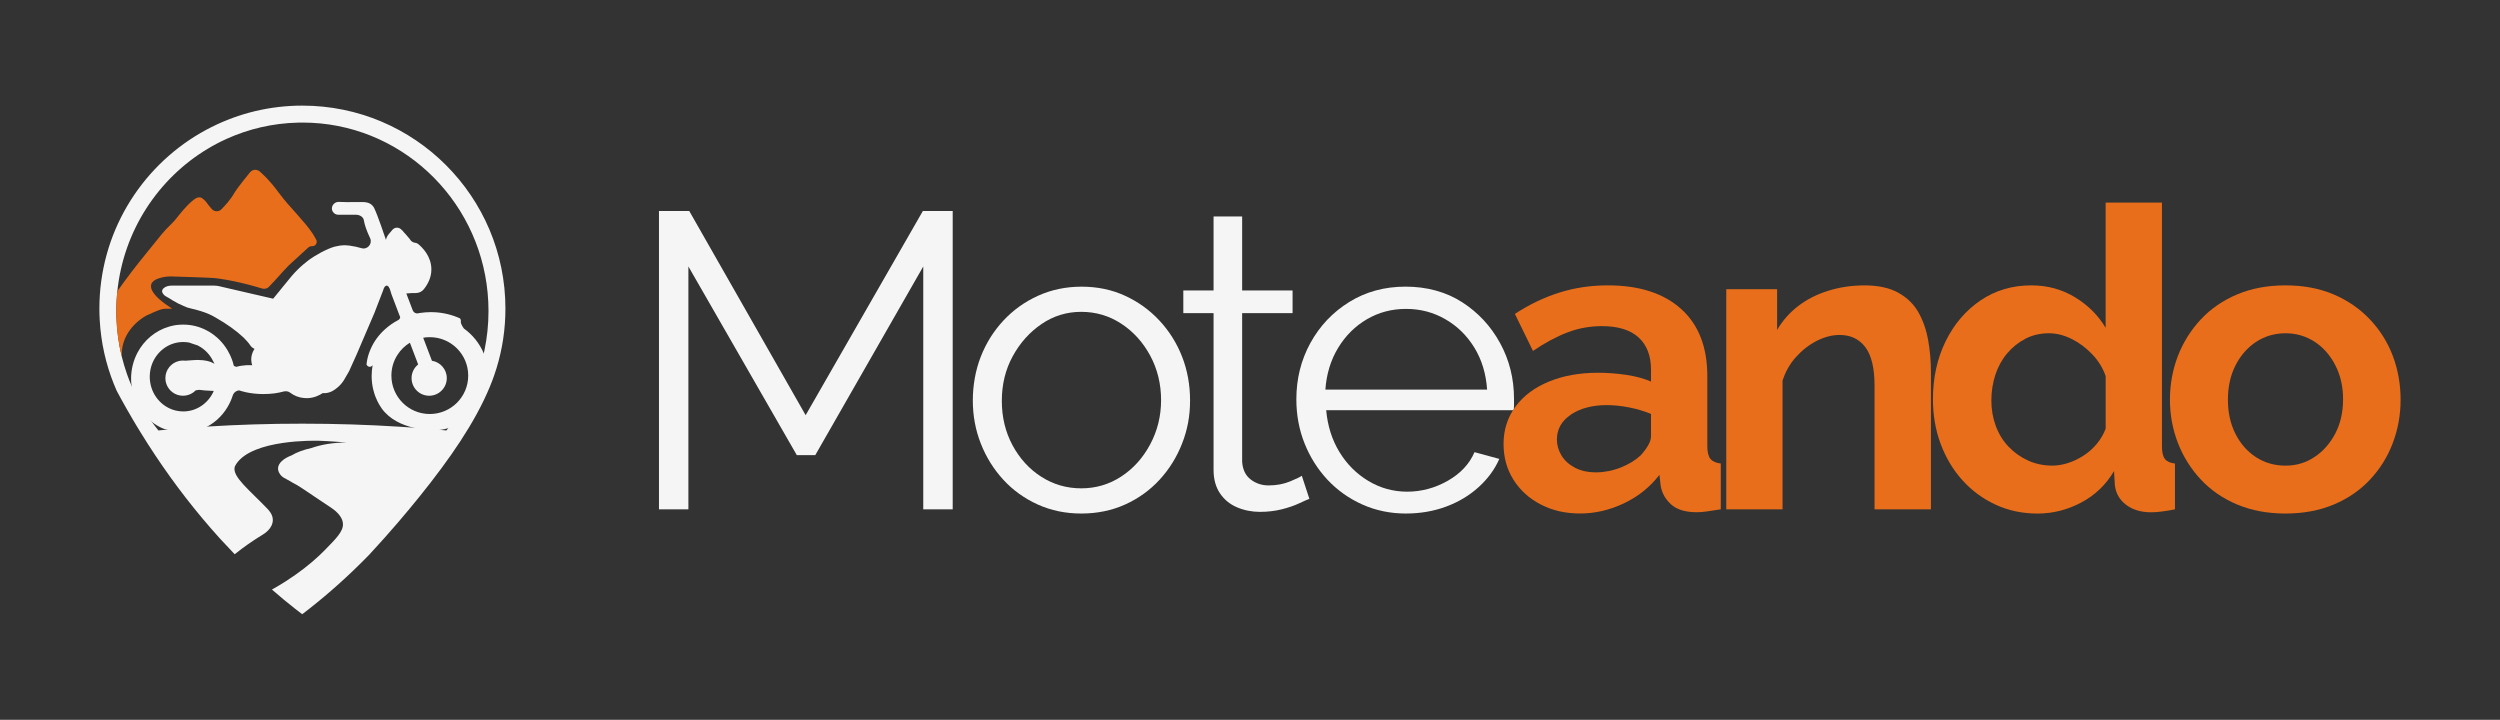 <?xml version="1.0" encoding="UTF-8"?>
<svg id="Capa_1" xmlns="http://www.w3.org/2000/svg" version="1.1" viewBox="0 0 960.35 276.51">
  <rect x="0" y="0" width="960.35" height="276.51" fill="#333333" stroke="none"/>
  <!-- Generator: Adobe Illustrator 29.4.0, SVG Export Plug-In . SVG Version: 2.1.0 Build 152)  -->
  <defs>
    <style>
      .st0 {
        fill: #e86e1b;
      }

      .st1 {
        fill: #f5f5f5;
      }
    </style>
  </defs>
  <path class="st1" d="M116.17,40.57c-12.56,0-24.44,2.97-34.95,8.26-1.41.7-2.79,1.44-4.14,2.23-23.26,13.5-38.9,38.67-38.9,67.5,0,1.5.04,2.98.13,4.45.06,1.09.14,2.17.25,3.25.82,8.43,2.99,16.46,6.28,23.88.5.94,1.01,1.87,1.52,2.8,0,0,0,.01,0,.01,1.46,2.67,2.96,5.3,4.49,7.9h0c.52.89,1.04,1.77,1.57,2.65.01.02.03.04.04.06.5.84,1.01,1.68,1.53,2.51,7.25,11.79,15.18,22.82,23.69,32.98,2.18,2.61,4.41,5.16,6.66,7.65.18.2.36.4.54.59,1.52,1.66,3.04,3.29,4.59,4.89.23.24.46.48.69.72.91-.73,1.86-1.47,2.85-2.21.02,0,.03,0,.05-.03,1.3-.97,2.66-1.92,4.07-2.86,0-.01.01-.02.02-.02.58-.39,1.17-.77,1.76-1.15.64-.41,1.27-.8,1.91-1.19.02,0,.05-.03.07-.04,1.56-.94,2.74-2.11,3.37-3.42.35-.72.54-1.48.54-2.26,0-2.09-1.48-3.67-2.13-4.34-6.85-7.15-13.41-12.2-12.53-15.94.03-.13.13-.5.64-1.26,6.3-9.44,30.06-8.92,31.77-8.87,4.2.12,10.72.7,10.72.7-.15-.01-.31-.01-.46-.01-4.81,0-9.31.76-13.09,2.07-.01,0-.03.01-.04.02-3.11.68-5.75,1.67-7.61,2.81h-.01c-3.23,1.23-5.26,3.06-5.26,5.1,0,.74.36,1.46.36,1.46.52,1.15,1.41,1.77,1.8,2.01l2.48,1.37s.01,0,.02.01c.73.48,1.33.77,1.46.84.4.19,1.18.63,2.89,1.71,3.94,2.64,7.87,5.28,11.8,7.92h.01c3.77,2.66,4.09,5.07,4.12,5.9.12,2.89-2.43,5.48-7.25,10.37-.84.86-1.49,1.47-1.95,1.9-3.43,3.21-7.68,6.52-12.51,9.64-.14.09-.29.18-.43.27-1.72,1.1-3.44,2.12-5.14,3.06,2.91,2.55,5.86,5,8.87,7.36h.01c.77.61,1.53,1.2,2.31,1.79h.01c.14.12.28.23.43.33.14-.1.28-.21.41-.31.82-.63,1.64-1.26,2.45-1.9,7.6-5.98,14.91-12.54,21.89-19.64.42-.42.83-.84,1.24-1.27,0,0,.01-.01.01-.02,7.95-8.58,14.32-16.16,19.04-22.02,11.64-14.45,21.32-28.42,27-42.13,1.41-3.4,2.23-5.98,2.66-7.4,2.19-7.18,3.36-14.79,3.36-22.69,0-43.07-34.92-77.99-77.99-77.99ZM186.09,134.58c-.08.39-.17.78-.26,1.17-.33,1.49-.71,2.96-1.14,4.4-.03.12-.06.24-.1.36-.07.22-.13.44-.21.66v.02c-.7,2.26-1.51,4.48-2.41,6.64-.19.43-.37.86-.56,1.29-.57,1.28-1.17,2.55-1.82,3.79-.21.41-.43.83-.65,1.24-.27.5-.55,1.01-.84,1.51-.49.86-1,1.71-1.52,2.55-.64,1.03-1.31,2.04-2.01,3.04-.01.01-.02.02-.02.03-.08.11-.15.21-.23.32-.07.1-.14.2-.21.3-.52.74-1.06,1.46-1.62,2.18-.11.14-.22.28-.33.42-.22.29-.44.58-.68.86-.6-.06-1.2-.12-1.81-.17-.2-.02-.39-.04-.59-.05-2.16-.21-4.34-.41-6.55-.58-.22-.02-.43-.04-.63-.05-1.08-.08-2.17-.17-3.27-.25-1.75-.12-3.51-.24-5.29-.35h-.01c-11.9-.76-24.37-1.16-37.21-1.16s-24.78.38-36.46,1.11c-.4.02-.8.04-1.19.07-.44.03-.88.06-1.32.09-.44.03-.87.06-1.31.09-2.65.19-5.26.38-7.84.6-.62.05-1.24.1-1.85.15-.18.02-.35.03-.53.05-.53.05-1.06.09-1.58.14-1.07.1-2.14.2-3.19.3-.87-1.07-1.7-2.16-2.51-3.28-.73-1.03-1.45-2.07-2.13-3.14-.03-.05-.06-.09-.09-.14-.13-.2-.25-.4-.38-.6,0,0,0-.02-.02-.03-.29-.46-.56-.91-.83-1.36-.48-.81-.95-1.64-1.4-2.47,0-.02-.02-.03-.03-.05-.15-.28-.3-.57-.46-.86-.22-.42-.44-.85-.65-1.28-.03-.08-.07-.14-.1-.21-.61-1.22-1.18-2.46-1.71-3.72-.64-1.47-1.22-2.97-1.75-4.49-.76-2.15-1.42-4.35-1.97-6.59-.01-.04-.02-.07-.03-.11h0c-1.21-4.92-1.91-10.02-2.08-15.28-.02-.75-.03-1.5-.03-2.25,0-.47,0-.95.02-1.42,0-.48.02-.95.04-1.42.01-.33.02-.65.04-.97.03-.63.07-1.25.12-1.88,0-.03,0-.06.01-.1.03-.43.07-.87.12-1.3v-.05s.01-.08.01-.13h0c.01-.11.02-.21.03-.3,2.39-23.32,15.71-43.35,34.68-54.75,2.33-1.4,4.75-2.68,7.25-3.81,8.45-3.83,17.76-6.04,27.56-6.26.54-.01,1.07-.02,1.61-.02,2.33,0,4.64.11,6.91.33,36.24,3.52,64.57,34.45,64.57,72.08,0,5.17-.54,10.22-1.56,15.09Z"/>
  <path class="st0" d="M120.91,94.27c-.24.16-.52.26-.8.28-.21.01-.42.03-.63.04-.4.03-.77.2-1.05.48l-7.38,6.76c-2.73,2.73-5.07,5.66-7.8,8.39-.67.67-1.66.88-2.56.61-3.84-1.17-7.54-2.12-10.98-2.82-1.59-.34-3.13-.61-4.59-.83-.02-.01-.04-.01-.06-.01-.42-.08-.87-.14-1.33-.19-.18-.03-.36-.05-.54-.07,0,0-.29-.04-.64-.08-1.44-.18-14.11-.55-16.53-.63-1.32-.04-3.02.05-5.07.73-1.51.5-2.5,1.25-2.83,2.25-.47,1.45.47,3.26,2.53,5.24.54.53,1.15,1.06,1.84,1.59.28.23.58.46.89.68.68.51,1.42,1.02,2.22,1.53l.54.34c-.99.02-1.99.03-2.98.05,0,0,0,0,0,0-1.03.13-1.79.4-2.44.65-.76.3-2.41.97-4.54,1.98h0c-5.69,3.27-9.41,8.72-9.41,14.89,0,.34.01.68.04,1.01-1.23-4.95-1.95-10.1-2.12-15.4-.02-.75-.03-1.5-.03-2.25,0-2.34.11-4.64.33-6.92.04-.43.19-.83.44-1.19,3.01-4.27,6.73-9.16,10.9-14.25,5.77-7.04,6.02-7.75,9.69-11.31.48-.46.93-.96,1.35-1.47,2.25-2.78,4.27-5.4,6.89-7.49.59-.47,1.67-1.27,2.77-1,.28.07.49.19.62.28.01,0,.01.01.02.01.17.12.42.32.71.58.76.69,1.19,1.34,1.31,1.52.28.4.77,1.03,1.67,2.05.99,1.12,2.73,1.13,3.75.05,1.38-1.47,3.17-3.21,5.06-6.47,0,0,.97-1.67,5.68-7.45.26-.31.85-1.03,1.8-1.18.81-.13,1.51.21,1.9.43.15.13.39.34.68.6,3.55,3.21,5.59,6.06,7.07,8.02,2.6,3.46,3.71,4.46,6.27,7.41,2.93,3.37,4.63,5.2,6.43,7.86.51.76,1.04,1.72,1.48,2.53.4.75.17,1.69-.54,2.17Z"/>
  <path class="st1" d="M187.1,139.77c-.3-1.39-.72-2.74-1.27-4.02-1.61-3.84-4.26-7.13-7.61-9.54,0,0-1.33-1.7-1.2-2.67.01-.08.07-.36-.04-.7-.07-.25-.2-.43-.28-.54-.36-.17-.73-.32-1.1-.47-3.08-1.24-6.5-1.93-10.09-1.93-1.45,0-2.85.12-4.23.33h-.01c-.29.05-.59.1-.89.16-.18.01-.54.01-.93-.19-.6-.31-.83-.85-.9-.99l-1.94-5.09-.52-1.39c.76-.05,1.53-.11,2.29-.16h1.35c1.18,0,2.31-.52,3.05-1.43,1.74-2.17,2.89-4.68,2.93-7.52v-.13c0-5.13-3.61-8.57-5.07-9.75-.3-.25-.66-.41-1.04-.45-.34-.03-.8-.14-1.25-.43-.53-.35-.82-.8-.94-1.04l-1.89-2.21-.04.04s-.01-.02-.03-.03l.02-.02-1.05-1.22-.04.04c-.47-.6-1.14-.97-1.89-.97-.82,0-1.56.46-2.04,1.19h-.01s-1.13,1.34-1.13,1.34h.01c-.51.58-.88,1.32-1.06,2.16-.31-.93-3.19-9.54-4.51-12.19-.11-.25-.35-.69-.81-1.13-1.13-1.09-2.71-1.22-3.69-1.2-4.95.04-8.07.03-8.81-.05-.09-.01-.45-.05-.88.04-.61.13-1.02.45-1.1.52-.59.46-.96,1.17-.96,1.95,0,.33.07.59.1.69.15.49.45.86.77,1.14.45.4,1.04.58,1.65.58h6.71c.95,0,1.81.34,2.38.88.62.58.7,1.37.75,1.66.21,1.25.81,3.25,2.39,6.63.82,2.15-1.19,4.35-3.4,3.67-.68-.21-1.39-.39-2.11-.55-1.9-.41-3.39-.57-4.15-.57-.4,0-.8.02-.8.02-.45.02-.89.06-1.32.13-.85.15-1.52.29-1.86.37-.77.21-1.42.46-2.07.72-4.55,1.89-7.99,4.49-7.99,4.49-.71.54-1.42,1.1-2.12,1.71-.78.67-1.52,1.35-2.21,2.05-.75.75-1.46,1.5-2.1,2.26-.27.33-.54.66-.8.97l-3.11,3.8h0s-1.07,1.33-1.07,1.33h-.01c-.73.9-1.46,1.79-2.19,2.68l-5.39-1.24-10.58-2.45-.41-.09c-1.29-.3-2.57-.6-3.86-.9-.1-.02-.19-.05-.28-.07-.69-.17-1.4-.27-2.1-.27h-16.46c-1.26,0-2.38.4-3.02,1.02-.37.34-.57.75-.57,1.19,0,.07.01.14.02.22h0c.08.23.24.59.55.96.56.67,1.14.83,2.35,1.56.29.16.73.44,1.26.81h.01c1.21.74,2.58,1.43,4.09,2.07.31.15.64.28.97.41,0,0,.19.08.38.15,1.18.43,5.75,1.18,9.43,3.05.21.1.56.28.98.53,0,.01.01.01.01.01.15.08.3.16.45.25,4.38,2.48,8.08,5.16,10.63,7.57.08.07.15.14.23.21,1.11,1.09,1.99,2.12,2.59,3.05.28.43.68.77,1.14,1.02.13.07.27.13.4.2-.25.39-.46.79-.65,1.2-.14.35-.26.71-.36,1.07-.16.58-.24,1.19-.24,1.81,0,.75.12,1.49.36,2.21-.34-.01-.69-.02-1.05-.02-.67,0-1.73.01-3.08.22-.5.08-1.18.2-1.97.42-.25-.09-.5-.2-.75-.29-.03,0-.06-.02-.09-.04-.11-.07-.14-.2-.15-.23-.08-.31-.19-.74-.33-1.22-.16-.51-.48-1.5-1.03-2.68-.31-.66-.66-1.31-1.04-1.95-.86-1.43-1.89-2.77-3.05-3.94-.15-.14-.29-.28-.44-.42-.14-.13-.27-.25-.4-.38-.06-.05-.11-.09-.17-.14-.28-.25-.56-.48-.85-.71-.04-.03-.08-.06-.12-.1-.02,0-.03-.02-.05-.04-.1-.07-.2-.13-.29-.21-.04-.03-.07-.05-.11-.08-.06-.04-.1-.08-.15-.1-.09-.07-.18-.14-.28-.21-.11-.08-.22-.15-.33-.22-.02-.02-.06-.03-.08-.04-.11-.09-.21-.16-.32-.22-.16-.1-.32-.2-.49-.3-.18-.1-.37-.21-.55-.3-.19-.11-.37-.21-.56-.3-.19-.1-.38-.2-.57-.28-.14-.07-.3-.13-.44-.2-.39-.17-.79-.33-1.2-.48-.09-.04-.2-.07-.3-.1-.14-.05-.29-.1-.44-.14-.2-.07-.41-.14-.62-.19-.2-.06-.42-.11-.62-.16-.13-.03-.27-.06-.4-.09h-.02s-.04-.01-.05-.01c-.02-.01-.03-.01-.05-.01,0-.01-.03-.01-.04-.01h-.01s-.04,0-.07-.02c-.07-.02-.15-.04-.23-.05-.01,0-.03-.01-.04-.01-.16-.03-.3-.06-.46-.08h-.02s-.07-.01-.1-.02c-.14-.02-.29-.04-.43-.06-.18-.03-.38-.05-.57-.07-.11,0-.22-.02-.32-.03-.22-.02-.43-.03-.65-.05-.22-.01-.44-.02-.66-.02-.14-.01-.29-.01-.45-.01h-.07c-.08,0-.16,0-.24.01-.08-.01-.16,0-.24.01h-.03s-.02,0-.02,0c-.01-.01-.02,0-.02,0-.01-.01-.02,0-.02,0,0-.01-.02-.01-.03,0-.01-.01-.03-.01-.04,0-.03-.01-.06-.01-.09,0-.09,0-.19,0-.28.01-.03,0-.06,0-.08.01-.03,0-.06,0-.09,0h-.11c-.13.01-.24.02-.36.03-.14.01-.31.02-.46.04-.03,0-.05,0-.1.01h-.01s-.04.01-.06.01h-.01c-.22.02-.46.05-.7.09-.32.05-.65.11-.98.19-.36.08-.72.16-1.07.26-.12.03-.24.06-.36.11-5.22,1.52-9.57,5.2-12.12,10.04h0c-1.54,2.97-2.43,6.33-2.43,9.93,0,.42,0,.83.04,1.24.03.51.08,1.01.14,1.51.17,1.3.45,2.56.84,3.77.02.07.04.15.07.22.03.08.07.14.1.22,0,.02,0,.04.02.07.14.43.28.87.46,1.28.13.31.27.61.47.89.01.02.02.03.03.05.67.94,1.16,1.72,1.63,2.49.28.46.55.93.85,1.4.01.01.02.02.02.03.37.47.73.94,1.09,1.42.69.73,1.43,1.4,2.22,2.02,1.15.9,2.4,1.68,3.73,2.3.63.3,1.29.52,1.97.68,1.16.28,2.37.36,3.57.27,2.65-.23,5.33-.42,8.05-.62.45-.03.89-.06,1.34-.09.27-.02.54-.04.81-.06.36-.02.72-.1,1.04-.27.27-.13.54-.27.81-.42,3.64-1.97,6.62-5.07,8.5-8.86.49-.96.9-1.96,1.23-3.01t.01-.02c.34-1.11,1.31-1.91,2.47-1.99.38.11.77.22,1.15.34h.01c.84.24,1.75.45,2.72.61h.01c1.2.22,2.47.35,3.81.41h.02c.51.03,1.03.04,1.55.04,1.46,0,2.86-.09,4.18-.25h.02c1.28-.18,2.49-.41,3.58-.72.87-.24,1.83-.11,2.54.44.74.57,1.58,1.05,2.49,1.4.9.35,1.88.58,2.9.67h.01c.44.04.9.05,1.39.03,2.52-.11,4.5-1.12,5.73-1.94.25.03.64.05,1.11,0,2.15-.18,3.65-1.4,4.52-2.12.64-.52,1.57-1.41,2.43-2.73l2.05-3.54c.98-2.15,1.94-4.32,2.92-6.47l2.06-4.83c1.31-3.05,2.62-6.1,3.93-9.16h0s.87-2.04.87-2.04c1.09-2.81,2.18-5.63,3.26-8.45,0-.01.01-.02.01-.02.06-.2.34-1.38,1-1.79.07-.05.22-.14.41-.14.09,0,.4.02.75.48.29.38.53.95.72,1.66.09.31.24.8.33,1.11l3.04,8.01s.01.01.01.02l.32.8v.02c-.01.44-.26.83-.67,1.1-.06.03-.12.07-.18.1-1.83.96-3.5,2.14-4.98,3.48-.03.02-.05.05-.08.07-2.36,2.15-4.24,4.72-5.47,7.6-.02.05-.04.09-.06.14-.01.01-.02.02-.02.03-.57,1.36-1.01,2.76-1.27,4.23h0c-.07.48-.14.94-.21,1.41.2.55.69.93,1.25.93.47,0,.88-.26,1.11-.64-.24,1.35-.38,2.74-.38,4.17,0,4,1.08,6.97,1.49,8.02.13.35.99,2.5,2.36,4.42,3.13,4.39,8.14,6.43,12.02,7.38,2.52.62,4.57.79,5.33.85.21,0,.42.03.65.05,1.26.09,2.81.16,4.47-.02,1-.11,2.04-.31,3.08-.64,1.2-.38,2.42-.94,3.58-1.75.3-.2.56-.41.77-.58.18-.14.32-.27.43-.37,0-.01.01-.02.02-.03.72-1.03,1.41-2.06,2.06-3.12.54-.86,1.06-1.74,1.56-2.62.3-.51.59-1.03.87-1.55.22-.42.45-.85.66-1.27.67-1.27,1.29-2.58,1.87-3.89.2-.44.38-.88.58-1.32.92-2.22,1.75-4.5,2.47-6.82v-.02c.1-.32.14-.66.12-1,0-.13-.02-.26-.05-.39ZM63.94,147.57c.93,2.59,3.43,4.45,6.35,4.45,1.39,0,2.68-.42,3.76-1.14.39-.26.76-.56,1.07-.9.4-.11.9-.2,1.42-.22h.02c.7.1,1.43.17,2.19.23h.01c1.06.09,2.17.15,3.34.19-.05.15-.11.28-.17.41-2.1,4.43-6.48,7.46-11.55,7.46-3.94,0-7.47-1.83-9.83-4.74-1.63-2.01-2.72-4.54-2.96-7.32-.01-.03-.01-.05-.01-.09-.02-.19-.03-.39-.04-.59-.01-.16-.01-.32-.01-.48,0-.19,0-.37.01-.57.04-1.39.29-2.73.71-3.98,1.77-5.19,6.53-8.9,12.13-8.9.81,0,1.6.08,2.37.22.01,0,.02,0,.02.01.25.1.5.19.76.28t.02.01c.74.27,1.53.53,2.32.76.01,0,.02.01.02.01.02.01.04.01.06.02.01.01.02.01.02.01.03.02.07.03.1.05.03.01.05.02.07.04.03.02.06.03.08.05,2.4,1.26,4.35,3.28,5.58,5.75.05.11.55,1.05.6,1.16-.26-.16-.64-.36-1.12-.57-.6-.26-2.19-.89-5.33-.91-1.22-.01-1.17.08-4.8.29-.27-.04-.56-.06-.86-.06-.53,0-1.06.06-1.56.18-2.99.7-5.2,3.38-5.2,6.58,0,.81.14,1.59.41,2.31ZM165.1,159.04c-8.15,0-14.75-6.61-14.75-14.76,0-1.36.18-2.68.53-3.94.4-1.45,1.02-2.82,1.83-4.06,1.21-1.88,2.83-3.47,4.74-4.63l3.18,8.35c-1.54,1.23-2.53,3.13-2.53,5.26,0,3.73,3.03,6.76,6.76,6.76s6.77-3.03,6.77-6.76c0-3.38-2.48-6.17-5.71-6.68l-3.36-8.84c.83-.15,1.67-.22,2.54-.22,8.16,0,14.76,6.61,14.76,14.76s-6.6,14.76-14.76,14.76Z"/>
  <path class="st1" d="M354.66,195.65v-93.29l-41.48,72.47h-7.1l-41.64-72.47v93.29h-11.3v-114.6h11.63l44.71,78.44,45.03-78.44h11.46v114.6h-11.3Z"/>
  <path class="st1" d="M415.35,197.27c-6.03,0-11.59-1.16-16.71-3.47-5.11-2.31-9.52-5.49-13.23-9.52-3.71-4.04-6.59-8.66-8.64-13.88-2.05-5.22-3.07-10.74-3.07-16.55s1.02-11.64,3.07-16.86c2.04-5.22,4.95-9.85,8.71-13.88,3.77-4.04,8.21-7.21,13.32-9.52,5.11-2.31,10.68-3.47,16.71-3.47s11.57,1.16,16.62,3.47c5.06,2.31,9.47,5.49,13.23,9.52,3.77,4.04,6.67,8.66,8.72,13.88,2.04,5.22,3.07,10.84,3.07,16.86s-1.02,11.33-3.07,16.55c-2.05,5.22-4.92,9.84-8.64,13.88-3.71,4.04-8.12,7.21-13.23,9.52-5.11,2.31-10.74,3.47-16.87,3.47ZM384.84,154.01c0,6.24,1.37,11.92,4.11,17.03,2.75,5.11,6.43,9.15,11.06,12.11,4.63,2.96,9.74,4.44,15.34,4.44s10.71-1.5,15.33-4.52c4.63-3.01,8.34-7.13,11.14-12.35,2.8-5.22,4.2-10.9,4.2-17.04s-1.4-11.94-4.2-17.11c-2.8-5.16-6.51-9.25-11.14-12.26-4.62-3.01-9.73-4.52-15.33-4.52s-10.68,1.56-15.25,4.68c-4.57,3.12-8.26,7.23-11.06,12.35-2.8,5.11-4.2,10.84-4.2,17.19Z"/>
  <path class="st1" d="M502.99,191.62c-.86.32-2.21.92-4.04,1.78-1.83.86-4.04,1.61-6.62,2.26-2.58.64-5.38.97-8.39.97s-6.06-.59-8.8-1.77c-2.74-1.18-4.92-2.99-6.54-5.41-1.61-2.42-2.42-5.41-2.42-8.96v-60.2h-11.62v-8.72h11.62v-28.41h10.98v28.41h19.37v8.72h-19.37v57.14c.22,3.01,1.32,5.27,3.31,6.78,1.99,1.51,4.28,2.26,6.86,2.26,3.01,0,5.76-.51,8.23-1.53,2.47-1.02,3.98-1.75,4.52-2.18l2.91,8.88Z"/>
  <path class="st1" d="M540.12,197.27c-6.03,0-11.63-1.16-16.79-3.47-5.16-2.31-9.63-5.49-13.4-9.52-3.76-4.04-6.7-8.69-8.8-13.96-2.1-5.27-3.15-10.92-3.15-16.95,0-7.85,1.8-15.06,5.4-21.63,3.61-6.56,8.58-11.81,14.93-15.74,6.35-3.93,13.56-5.89,21.63-5.89s15.52,1.99,21.71,5.97c6.19,3.98,11.06,9.23,14.61,15.74,3.55,6.51,5.33,13.64,5.33,21.38v2.5c0,.8-.05,1.42-.16,1.86h-71.99c.54,6.03,2.23,11.38,5.08,16.06,2.85,4.68,6.57,8.39,11.14,11.14,4.57,2.74,9.55,4.11,14.93,4.11s10.68-1.4,15.58-4.2c4.9-2.8,8.31-6.46,10.25-10.98l9.52,2.59c-1.72,3.98-4.36,7.58-7.91,10.81-3.55,3.23-7.72,5.73-12.51,7.51-4.79,1.77-9.93,2.66-15.41,2.66ZM509.12,149.65h62.14c-.43-6.13-2.07-11.51-4.92-16.14-2.85-4.63-6.56-8.26-11.13-10.89-4.57-2.64-9.6-3.96-15.09-3.96s-10.49,1.32-15.01,3.96c-4.52,2.63-8.21,6.29-11.06,10.97-2.85,4.68-4.49,10.03-4.92,16.06Z"/>
  <path class="st0" d="M577.57,170.63c0-5.49,1.53-10.3,4.6-14.45,3.07-4.14,7.34-7.34,12.83-9.6,5.49-2.26,11.78-3.39,18.89-3.39,3.55,0,7.15.27,10.81.81,3.66.54,6.83,1.4,9.52,2.58v-4.52c0-5.38-1.59-9.52-4.76-12.42-3.18-2.91-7.88-4.36-14.12-4.36-4.63,0-9.04.81-13.24,2.42-4.2,1.61-8.61,3.98-13.23,7.1l-6.94-14.21c5.59-3.66,11.32-6.4,17.19-8.23,5.86-1.83,12.02-2.74,18.48-2.74,12.05,0,21.44,3.01,28.16,9.04,6.73,6.03,10.09,14.63,10.09,25.82v26.96c0,2.26.4,3.88,1.21,4.85.81.97,2.13,1.56,3.96,1.77v17.59c-1.93.32-3.68.59-5.24.8-1.56.22-2.88.32-3.96.32-4.3,0-7.56-.97-9.76-2.9-2.21-1.94-3.58-4.31-4.11-7.1l-.49-4.36c-3.66,4.74-8.23,8.39-13.72,10.98-5.49,2.58-11.08,3.87-16.78,3.87s-10.63-1.16-15.1-3.47c-4.46-2.31-7.96-5.49-10.49-9.52-2.53-4.04-3.79-8.58-3.79-13.64ZM630.19,174.99c1.18-1.29,2.15-2.58,2.9-3.87.76-1.29,1.13-2.48,1.13-3.55v-8.56c-2.59-1.07-5.39-1.91-8.4-2.5-3.01-.59-5.86-.89-8.55-.89-5.59,0-10.19,1.21-13.8,3.63-3.6,2.42-5.4,5.62-5.4,9.6,0,2.15.59,4.2,1.77,6.14,1.18,1.93,2.91,3.49,5.16,4.68,2.26,1.19,4.95,1.78,8.07,1.78s6.4-.62,9.52-1.86c3.12-1.24,5.65-2.78,7.59-4.61Z"/>
  <path class="st0" d="M741.72,195.65h-21.63v-47.45c0-6.78-1.19-11.73-3.55-14.85-2.37-3.12-5.65-4.68-9.84-4.68-2.91,0-5.84.76-8.8,2.26-2.96,1.51-5.62,3.58-7.99,6.22-2.37,2.63-4.09,5.67-5.16,9.12v49.39h-21.62v-84.58h19.53v15.66c2.15-3.66,4.9-6.75,8.23-9.28,3.33-2.53,7.18-4.47,11.54-5.81,4.36-1.35,8.96-2.02,13.81-2.02,5.27,0,9.6.94,12.99,2.83,3.39,1.88,5.97,4.41,7.75,7.58,1.78,3.18,3.02,6.75,3.72,10.74.7,3.98,1.05,8.02,1.05,12.11v52.78Z"/>
  <path class="st0" d="M742.52,153.36c0-8.18,1.61-15.58,4.84-22.19,3.23-6.62,7.7-11.86,13.4-15.74,5.7-3.87,12.22-5.81,19.53-5.81,6.24,0,11.86,1.54,16.87,4.61,5,3.07,8.91,6.97,11.7,11.7v-48.1h21.63v93.62c0,2.26.38,3.88,1.13,4.85.75.97,2.04,1.56,3.87,1.77v17.59c-3.77.75-6.83,1.13-9.2,1.13-3.88,0-7.08-.97-9.61-2.9-2.53-1.94-3.95-4.47-4.28-7.59l-.32-5.33c-3.12,5.27-7.34,9.31-12.67,12.11-5.32,2.8-10.89,4.2-16.71,4.2s-11.16-1.13-16.06-3.39c-4.9-2.26-9.15-5.38-12.75-9.36-3.6-3.98-6.4-8.64-8.39-13.96-1.99-5.33-2.98-11.06-2.98-17.19ZM808.87,164.66v-20.18c-1.08-3.12-2.8-5.91-5.17-8.39-2.37-2.48-5-4.44-7.91-5.89-2.9-1.45-5.81-2.18-8.71-2.18-3.34,0-6.35.7-9.04,2.1-2.69,1.4-5.03,3.28-7.03,5.64-1.99,2.37-3.49,5.11-4.52,8.23-1.02,3.12-1.53,6.4-1.53,9.84s.56,6.7,1.69,9.77c1.13,3.07,2.77,5.73,4.92,7.99,2.15,2.26,4.66,4.03,7.51,5.33,2.85,1.29,5.95,1.94,9.28,1.94,2.04,0,4.12-.35,6.22-1.05,2.1-.7,4.09-1.67,5.97-2.91,1.89-1.24,3.55-2.74,5.01-4.52,1.45-1.78,2.56-3.69,3.31-5.73Z"/>
  <path class="st0" d="M877.94,197.27c-6.89,0-13.07-1.16-18.56-3.47-5.49-2.31-10.14-5.51-13.96-9.6-3.82-4.09-6.75-8.77-8.8-14.05-2.04-5.27-3.06-10.81-3.06-16.62s1.02-11.52,3.06-16.79c2.04-5.27,4.98-9.95,8.8-14.04,3.82-4.09,8.47-7.29,13.96-9.61,5.49-2.31,11.68-3.47,18.56-3.47s13.05,1.16,18.48,3.47c5.43,2.31,10.09,5.52,13.96,9.61,3.87,4.09,6.81,8.77,8.8,14.04,1.99,5.27,2.98,10.87,2.98,16.79s-1,11.35-2.98,16.62c-1.99,5.27-4.9,9.95-8.72,14.05-3.82,4.09-8.47,7.29-13.96,9.6-5.49,2.31-11.67,3.47-18.56,3.47ZM855.83,153.53c0,4.95.97,9.33,2.91,13.15,1.94,3.82,4.57,6.81,7.91,8.96,3.33,2.15,7.1,3.23,11.3,3.23s7.8-1.1,11.14-3.31c3.33-2.21,6-5.22,7.99-9.04,1.99-3.82,2.99-8.21,2.99-13.16s-1-9.2-2.99-13.07c-1.99-3.87-4.65-6.89-7.99-9.04-3.34-2.15-7.05-3.23-11.14-3.23s-7.96,1.1-11.3,3.31c-3.34,2.21-5.97,5.22-7.91,9.04-1.94,3.82-2.91,8.21-2.91,13.16Z"/>
</svg>
